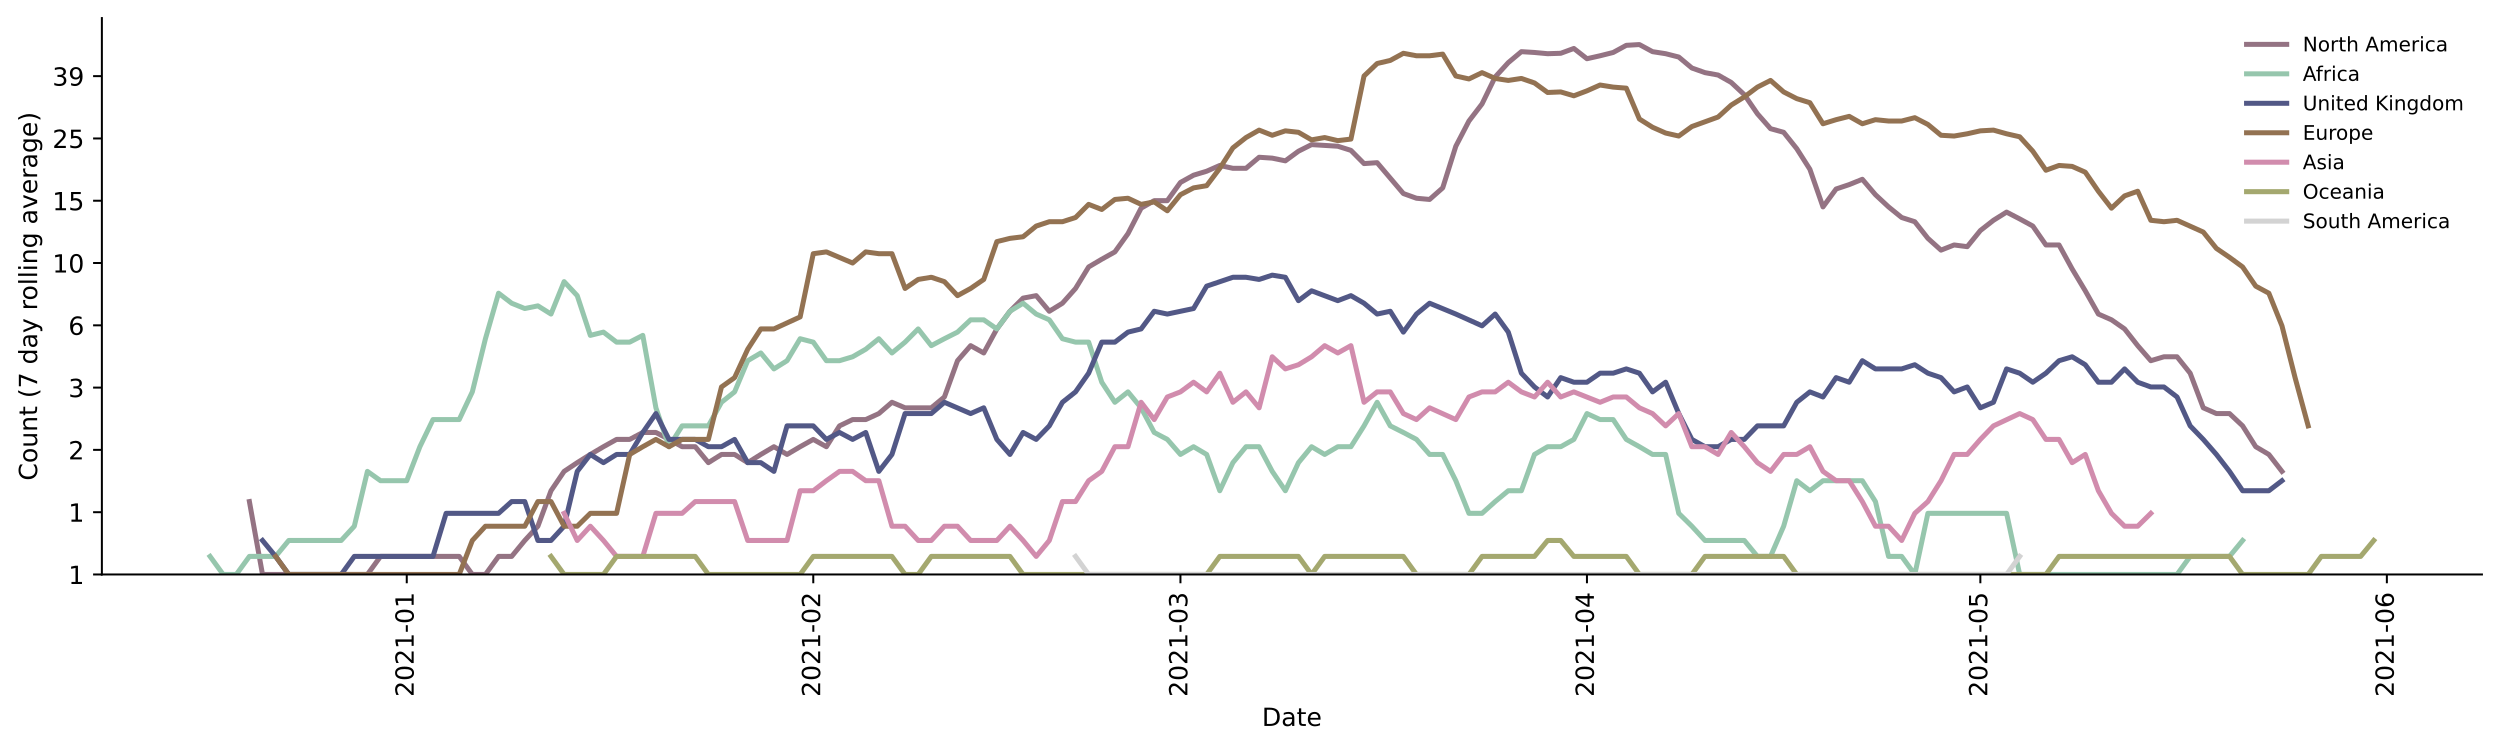 <?xml version="1.0" encoding="utf-8" standalone="no"?>
<!DOCTYPE svg PUBLIC "-//W3C//DTD SVG 1.1//EN"
  "http://www.w3.org/Graphics/SVG/1.1/DTD/svg11.dtd">
<!-- Created with matplotlib (https://matplotlib.org/) -->
<svg height="298.621pt" version="1.1" viewBox="0 0 996.403 298.621" width="996.403pt" xmlns="http://www.w3.org/2000/svg" xmlns:xlink="http://www.w3.org/1999/xlink">
 <defs>
  <style type="text/css">*{stroke-linecap:butt;stroke-linejoin:round;}</style>
 </defs>
 <g id="figure_1">
  <g id="patch_1">
   <path d="M 0 298.621 
L 996.403 298.621 
L 996.403 0 
L 0 0 
z
" style="fill:#ffffff;"/>
  </g>
  <g id="axes_1">
   <g id="patch_2">
    <path d="M 40.603 228.96 
L 989.203 228.96 
L 989.203 7.2 
L 40.603 7.2 
z
" style="fill:#ffffff;"/>
   </g>
   <g id="matplotlib.axis_1">
    <g id="xtick_1">
     <g id="line2d_1">
      <defs>
       <path d="M 0 0 
L 0 3.5 
" id="ma124522815" style="stroke:#000000;stroke-width:0.8;"/>
      </defs>
      <g>
       <use style="stroke:#000000;stroke-width:0.8;" x="162.118" xlink:href="#ma124522815" y="228.96"/>
      </g>
     </g>
     <g id="text_1">
      <!-- 2021-01 -->
      <g transform="translate(164.877 277.743)rotate(-90)scale(0.1 -0.1)">
       <defs>
        <path d="M 19.188 8.297 
L 53.609 8.297 
L 53.609 0 
L 7.328 0 
L 7.328 8.297 
Q 12.938 14.109 22.625 23.891 
Q 32.328 33.688 34.812 36.531 
Q 39.547 41.844 41.422 45.531 
Q 43.312 49.219 43.312 52.781 
Q 43.312 58.594 39.234 62.25 
Q 35.156 65.922 28.609 65.922 
Q 23.969 65.922 18.812 64.312 
Q 13.672 62.703 7.812 59.422 
L 7.812 69.391 
Q 13.766 71.781 18.938 73 
Q 24.125 74.219 28.422 74.219 
Q 39.75 74.219 46.484 68.547 
Q 53.219 62.891 53.219 53.422 
Q 53.219 48.922 51.531 44.891 
Q 49.859 40.875 45.406 35.406 
Q 44.188 33.984 37.641 27.219 
Q 31.109 20.453 19.188 8.297 
z
" id="DejaVuSans-50"/>
        <path d="M 31.781 66.406 
Q 24.172 66.406 20.328 58.906 
Q 16.5 51.422 16.5 36.375 
Q 16.5 21.391 20.328 13.891 
Q 24.172 6.391 31.781 6.391 
Q 39.453 6.391 43.281 13.891 
Q 47.125 21.391 47.125 36.375 
Q 47.125 51.422 43.281 58.906 
Q 39.453 66.406 31.781 66.406 
z
M 31.781 74.219 
Q 44.047 74.219 50.516 64.516 
Q 56.984 54.828 56.984 36.375 
Q 56.984 17.969 50.516 8.266 
Q 44.047 -1.422 31.781 -1.422 
Q 19.531 -1.422 13.062 8.266 
Q 6.594 17.969 6.594 36.375 
Q 6.594 54.828 13.062 64.516 
Q 19.531 74.219 31.781 74.219 
z
" id="DejaVuSans-48"/>
        <path d="M 12.406 8.297 
L 28.516 8.297 
L 28.516 63.922 
L 10.984 60.406 
L 10.984 69.391 
L 28.422 72.906 
L 38.281 72.906 
L 38.281 8.297 
L 54.391 8.297 
L 54.391 0 
L 12.406 0 
z
" id="DejaVuSans-49"/>
        <path d="M 4.891 31.391 
L 31.203 31.391 
L 31.203 23.391 
L 4.891 23.391 
z
" id="DejaVuSans-45"/>
       </defs>
       <use xlink:href="#DejaVuSans-50"/>
       <use x="63.623" xlink:href="#DejaVuSans-48"/>
       <use x="127.246" xlink:href="#DejaVuSans-50"/>
       <use x="190.869" xlink:href="#DejaVuSans-49"/>
       <use x="254.492" xlink:href="#DejaVuSans-45"/>
       <use x="290.576" xlink:href="#DejaVuSans-48"/>
       <use x="354.199" xlink:href="#DejaVuSans-49"/>
      </g>
     </g>
    </g>
    <g id="xtick_2">
     <g id="line2d_2">
      <g>
       <use style="stroke:#000000;stroke-width:0.8;" x="324.138" xlink:href="#ma124522815" y="228.96"/>
      </g>
     </g>
     <g id="text_2">
      <!-- 2021-02 -->
      <g transform="translate(326.897 277.743)rotate(-90)scale(0.1 -0.1)">
       <use xlink:href="#DejaVuSans-50"/>
       <use x="63.623" xlink:href="#DejaVuSans-48"/>
       <use x="127.246" xlink:href="#DejaVuSans-50"/>
       <use x="190.869" xlink:href="#DejaVuSans-49"/>
       <use x="254.492" xlink:href="#DejaVuSans-45"/>
       <use x="290.576" xlink:href="#DejaVuSans-48"/>
       <use x="354.199" xlink:href="#DejaVuSans-50"/>
      </g>
     </g>
    </g>
    <g id="xtick_3">
     <g id="line2d_3">
      <g>
       <use style="stroke:#000000;stroke-width:0.8;" x="470.478" xlink:href="#ma124522815" y="228.96"/>
      </g>
     </g>
     <g id="text_3">
      <!-- 2021-03 -->
      <g transform="translate(473.238 277.743)rotate(-90)scale(0.1 -0.1)">
       <defs>
        <path d="M 40.578 39.312 
Q 47.656 37.797 51.625 33 
Q 55.609 28.219 55.609 21.188 
Q 55.609 10.406 48.188 4.484 
Q 40.766 -1.422 27.094 -1.422 
Q 22.516 -1.422 17.656 -0.516 
Q 12.797 0.391 7.625 2.203 
L 7.625 11.719 
Q 11.719 9.328 16.594 8.109 
Q 21.484 6.891 26.812 6.891 
Q 36.078 6.891 40.938 10.547 
Q 45.797 14.203 45.797 21.188 
Q 45.797 27.641 41.281 31.266 
Q 36.766 34.906 28.719 34.906 
L 20.219 34.906 
L 20.219 43.016 
L 29.109 43.016 
Q 36.375 43.016 40.234 45.922 
Q 44.094 48.828 44.094 54.297 
Q 44.094 59.906 40.109 62.906 
Q 36.141 65.922 28.719 65.922 
Q 24.656 65.922 20.016 65.031 
Q 15.375 64.156 9.812 62.312 
L 9.812 71.094 
Q 15.438 72.656 20.344 73.438 
Q 25.25 74.219 29.594 74.219 
Q 40.828 74.219 47.359 69.109 
Q 53.906 64.016 53.906 55.328 
Q 53.906 49.266 50.438 45.094 
Q 46.969 40.922 40.578 39.312 
z
" id="DejaVuSans-51"/>
       </defs>
       <use xlink:href="#DejaVuSans-50"/>
       <use x="63.623" xlink:href="#DejaVuSans-48"/>
       <use x="127.246" xlink:href="#DejaVuSans-50"/>
       <use x="190.869" xlink:href="#DejaVuSans-49"/>
       <use x="254.492" xlink:href="#DejaVuSans-45"/>
       <use x="290.576" xlink:href="#DejaVuSans-48"/>
       <use x="354.199" xlink:href="#DejaVuSans-51"/>
      </g>
     </g>
    </g>
    <g id="xtick_4">
     <g id="line2d_4">
      <g>
       <use style="stroke:#000000;stroke-width:0.8;" x="632.498" xlink:href="#ma124522815" y="228.96"/>
      </g>
     </g>
     <g id="text_4">
      <!-- 2021-04 -->
      <g transform="translate(635.258 277.743)rotate(-90)scale(0.1 -0.1)">
       <defs>
        <path d="M 37.797 64.312 
L 12.891 25.391 
L 37.797 25.391 
z
M 35.203 72.906 
L 47.609 72.906 
L 47.609 25.391 
L 58.016 25.391 
L 58.016 17.188 
L 47.609 17.188 
L 47.609 0 
L 37.797 0 
L 37.797 17.188 
L 4.891 17.188 
L 4.891 26.703 
z
" id="DejaVuSans-52"/>
       </defs>
       <use xlink:href="#DejaVuSans-50"/>
       <use x="63.623" xlink:href="#DejaVuSans-48"/>
       <use x="127.246" xlink:href="#DejaVuSans-50"/>
       <use x="190.869" xlink:href="#DejaVuSans-49"/>
       <use x="254.492" xlink:href="#DejaVuSans-45"/>
       <use x="290.576" xlink:href="#DejaVuSans-48"/>
       <use x="354.199" xlink:href="#DejaVuSans-52"/>
      </g>
     </g>
    </g>
    <g id="xtick_5">
     <g id="line2d_5">
      <g>
       <use style="stroke:#000000;stroke-width:0.8;" x="789.292" xlink:href="#ma124522815" y="228.96"/>
      </g>
     </g>
     <g id="text_5">
      <!-- 2021-05 -->
      <g transform="translate(792.051 277.743)rotate(-90)scale(0.1 -0.1)">
       <defs>
        <path d="M 10.797 72.906 
L 49.516 72.906 
L 49.516 64.594 
L 19.828 64.594 
L 19.828 46.734 
Q 21.969 47.469 24.109 47.828 
Q 26.266 48.188 28.422 48.188 
Q 40.625 48.188 47.75 41.5 
Q 54.891 34.812 54.891 23.391 
Q 54.891 11.625 47.562 5.094 
Q 40.234 -1.422 26.906 -1.422 
Q 22.312 -1.422 17.547 -0.641 
Q 12.797 0.141 7.719 1.703 
L 7.719 11.625 
Q 12.109 9.234 16.797 8.062 
Q 21.484 6.891 26.703 6.891 
Q 35.156 6.891 40.078 11.328 
Q 45.016 15.766 45.016 23.391 
Q 45.016 31 40.078 35.438 
Q 35.156 39.891 26.703 39.891 
Q 22.75 39.891 18.812 39.016 
Q 14.891 38.141 10.797 36.281 
z
" id="DejaVuSans-53"/>
       </defs>
       <use xlink:href="#DejaVuSans-50"/>
       <use x="63.623" xlink:href="#DejaVuSans-48"/>
       <use x="127.246" xlink:href="#DejaVuSans-50"/>
       <use x="190.869" xlink:href="#DejaVuSans-49"/>
       <use x="254.492" xlink:href="#DejaVuSans-45"/>
       <use x="290.576" xlink:href="#DejaVuSans-48"/>
       <use x="354.199" xlink:href="#DejaVuSans-53"/>
      </g>
     </g>
    </g>
    <g id="xtick_6">
     <g id="line2d_6">
      <g>
       <use style="stroke:#000000;stroke-width:0.8;" x="951.311" xlink:href="#ma124522815" y="228.96"/>
      </g>
     </g>
     <g id="text_6">
      <!-- 2021-06 -->
      <g transform="translate(954.071 277.743)rotate(-90)scale(0.1 -0.1)">
       <defs>
        <path d="M 33.016 40.375 
Q 26.375 40.375 22.484 35.828 
Q 18.609 31.297 18.609 23.391 
Q 18.609 15.531 22.484 10.953 
Q 26.375 6.391 33.016 6.391 
Q 39.656 6.391 43.531 10.953 
Q 47.406 15.531 47.406 23.391 
Q 47.406 31.297 43.531 35.828 
Q 39.656 40.375 33.016 40.375 
z
M 52.594 71.297 
L 52.594 62.312 
Q 48.875 64.062 45.094 64.984 
Q 41.312 65.922 37.594 65.922 
Q 27.828 65.922 22.672 59.328 
Q 17.531 52.734 16.797 39.406 
Q 19.672 43.656 24.016 45.922 
Q 28.375 48.188 33.594 48.188 
Q 44.578 48.188 50.953 41.516 
Q 57.328 34.859 57.328 23.391 
Q 57.328 12.156 50.688 5.359 
Q 44.047 -1.422 33.016 -1.422 
Q 20.359 -1.422 13.672 8.266 
Q 6.984 17.969 6.984 36.375 
Q 6.984 53.656 15.188 63.938 
Q 23.391 74.219 37.203 74.219 
Q 40.922 74.219 44.703 73.484 
Q 48.484 72.75 52.594 71.297 
z
" id="DejaVuSans-54"/>
       </defs>
       <use xlink:href="#DejaVuSans-50"/>
       <use x="63.623" xlink:href="#DejaVuSans-48"/>
       <use x="127.246" xlink:href="#DejaVuSans-50"/>
       <use x="190.869" xlink:href="#DejaVuSans-49"/>
       <use x="254.492" xlink:href="#DejaVuSans-45"/>
       <use x="290.576" xlink:href="#DejaVuSans-48"/>
       <use x="354.199" xlink:href="#DejaVuSans-54"/>
      </g>
     </g>
    </g>
    <g id="text_7">
     <!-- Date -->
     <g transform="translate(502.952 289.341)scale(0.1 -0.1)">
      <defs>
       <path d="M 19.672 64.797 
L 19.672 8.109 
L 31.594 8.109 
Q 46.688 8.109 53.688 14.938 
Q 60.688 21.781 60.688 36.531 
Q 60.688 51.172 53.688 57.984 
Q 46.688 64.797 31.594 64.797 
z
M 9.812 72.906 
L 30.078 72.906 
Q 51.266 72.906 61.172 64.094 
Q 71.094 55.281 71.094 36.531 
Q 71.094 17.672 61.125 8.828 
Q 51.172 0 30.078 0 
L 9.812 0 
z
" id="DejaVuSans-68"/>
       <path d="M 34.281 27.484 
Q 23.391 27.484 19.188 25 
Q 14.984 22.516 14.984 16.5 
Q 14.984 11.719 18.141 8.906 
Q 21.297 6.109 26.703 6.109 
Q 34.188 6.109 38.703 11.406 
Q 43.219 16.703 43.219 25.484 
L 43.219 27.484 
z
M 52.203 31.203 
L 52.203 0 
L 43.219 0 
L 43.219 8.297 
Q 40.141 3.328 35.547 0.953 
Q 30.953 -1.422 24.312 -1.422 
Q 15.922 -1.422 10.953 3.297 
Q 6 8.016 6 15.922 
Q 6 25.141 12.172 29.828 
Q 18.359 34.516 30.609 34.516 
L 43.219 34.516 
L 43.219 35.406 
Q 43.219 41.609 39.141 45 
Q 35.062 48.391 27.688 48.391 
Q 23 48.391 18.547 47.266 
Q 14.109 46.141 10.016 43.891 
L 10.016 52.203 
Q 14.938 54.109 19.578 55.047 
Q 24.219 56 28.609 56 
Q 40.484 56 46.344 49.844 
Q 52.203 43.703 52.203 31.203 
z
" id="DejaVuSans-97"/>
       <path d="M 18.312 70.219 
L 18.312 54.688 
L 36.812 54.688 
L 36.812 47.703 
L 18.312 47.703 
L 18.312 18.016 
Q 18.312 11.328 20.141 9.422 
Q 21.969 7.516 27.594 7.516 
L 36.812 7.516 
L 36.812 0 
L 27.594 0 
Q 17.188 0 13.234 3.875 
Q 9.281 7.766 9.281 18.016 
L 9.281 47.703 
L 2.688 47.703 
L 2.688 54.688 
L 9.281 54.688 
L 9.281 70.219 
z
" id="DejaVuSans-116"/>
       <path d="M 56.203 29.594 
L 56.203 25.203 
L 14.891 25.203 
Q 15.484 15.922 20.484 11.062 
Q 25.484 6.203 34.422 6.203 
Q 39.594 6.203 44.453 7.469 
Q 49.312 8.734 54.109 11.281 
L 54.109 2.781 
Q 49.266 0.734 44.188 -0.344 
Q 39.109 -1.422 33.891 -1.422 
Q 20.797 -1.422 13.156 6.188 
Q 5.516 13.812 5.516 26.812 
Q 5.516 40.234 12.766 48.109 
Q 20.016 56 32.328 56 
Q 43.359 56 49.781 48.891 
Q 56.203 41.797 56.203 29.594 
z
M 47.219 32.234 
Q 47.125 39.594 43.094 43.984 
Q 39.062 48.391 32.422 48.391 
Q 24.906 48.391 20.391 44.141 
Q 15.875 39.891 15.188 32.172 
z
" id="DejaVuSans-101"/>
      </defs>
      <use xlink:href="#DejaVuSans-68"/>
      <use x="77.002" xlink:href="#DejaVuSans-97"/>
      <use x="138.281" xlink:href="#DejaVuSans-116"/>
      <use x="177.49" xlink:href="#DejaVuSans-101"/>
     </g>
    </g>
   </g>
   <g id="matplotlib.axis_2">
    <g id="ytick_1">
     <g id="line2d_7">
      <defs>
       <path d="M 0 0 
L -3.5 0 
" id="mabe168bfbb" style="stroke:#000000;stroke-width:0.8;"/>
      </defs>
      <g>
       <use style="stroke:#000000;stroke-width:0.8;" x="40.603" xlink:href="#mabe168bfbb" y="228.96"/>
      </g>
     </g>
     <g id="text_8">
      <!-- 1 -->
      <g transform="translate(27.241 232.759)scale(0.1 -0.1)">
       <use xlink:href="#DejaVuSans-49"/>
      </g>
     </g>
    </g>
    <g id="ytick_2">
     <g id="line2d_8">
      <g>
       <use style="stroke:#000000;stroke-width:0.8;" x="40.603" xlink:href="#mabe168bfbb" y="204.134"/>
      </g>
     </g>
     <g id="text_9">
      <!-- 1 -->
      <g transform="translate(27.241 207.933)scale(0.1 -0.1)">
       <use xlink:href="#DejaVuSans-49"/>
      </g>
     </g>
    </g>
    <g id="ytick_3">
     <g id="line2d_9">
      <g>
       <use style="stroke:#000000;stroke-width:0.8;" x="40.603" xlink:href="#mabe168bfbb" y="179.308"/>
      </g>
     </g>
     <g id="text_10">
      <!-- 2 -->
      <g transform="translate(27.241 183.107)scale(0.1 -0.1)">
       <use xlink:href="#DejaVuSans-50"/>
      </g>
     </g>
    </g>
    <g id="ytick_4">
     <g id="line2d_10">
      <g>
       <use style="stroke:#000000;stroke-width:0.8;" x="40.603" xlink:href="#mabe168bfbb" y="154.482"/>
      </g>
     </g>
     <g id="text_11">
      <!-- 3 -->
      <g transform="translate(27.241 158.281)scale(0.1 -0.1)">
       <use xlink:href="#DejaVuSans-51"/>
      </g>
     </g>
    </g>
    <g id="ytick_5">
     <g id="line2d_11">
      <g>
       <use style="stroke:#000000;stroke-width:0.8;" x="40.603" xlink:href="#mabe168bfbb" y="129.656"/>
      </g>
     </g>
     <g id="text_12">
      <!-- 6 -->
      <g transform="translate(27.241 133.455)scale(0.1 -0.1)">
       <use xlink:href="#DejaVuSans-54"/>
      </g>
     </g>
    </g>
    <g id="ytick_6">
     <g id="line2d_12">
      <g>
       <use style="stroke:#000000;stroke-width:0.8;" x="40.603" xlink:href="#mabe168bfbb" y="104.83"/>
      </g>
     </g>
     <g id="text_13">
      <!-- 10 -->
      <g transform="translate(20.878 108.629)scale(0.1 -0.1)">
       <use xlink:href="#DejaVuSans-49"/>
       <use x="63.623" xlink:href="#DejaVuSans-48"/>
      </g>
     </g>
    </g>
    <g id="ytick_7">
     <g id="line2d_13">
      <g>
       <use style="stroke:#000000;stroke-width:0.8;" x="40.603" xlink:href="#mabe168bfbb" y="80.004"/>
      </g>
     </g>
     <g id="text_14">
      <!-- 15 -->
      <g transform="translate(20.878 83.803)scale(0.1 -0.1)">
       <use xlink:href="#DejaVuSans-49"/>
       <use x="63.623" xlink:href="#DejaVuSans-53"/>
      </g>
     </g>
    </g>
    <g id="ytick_8">
     <g id="line2d_14">
      <g>
       <use style="stroke:#000000;stroke-width:0.8;" x="40.603" xlink:href="#mabe168bfbb" y="55.178"/>
      </g>
     </g>
     <g id="text_15">
      <!-- 25 -->
      <g transform="translate(20.878 58.977)scale(0.1 -0.1)">
       <use xlink:href="#DejaVuSans-50"/>
       <use x="63.623" xlink:href="#DejaVuSans-53"/>
      </g>
     </g>
    </g>
    <g id="ytick_9">
     <g id="line2d_15">
      <g>
       <use style="stroke:#000000;stroke-width:0.8;" x="40.603" xlink:href="#mabe168bfbb" y="30.352"/>
      </g>
     </g>
     <g id="text_16">
      <!-- 39 -->
      <g transform="translate(20.878 34.152)scale(0.1 -0.1)">
       <defs>
        <path d="M 10.984 1.516 
L 10.984 10.5 
Q 14.703 8.734 18.5 7.812 
Q 22.312 6.891 25.984 6.891 
Q 35.75 6.891 40.891 13.453 
Q 46.047 20.016 46.781 33.406 
Q 43.953 29.203 39.594 26.953 
Q 35.25 24.703 29.984 24.703 
Q 19.047 24.703 12.672 31.312 
Q 6.297 37.938 6.297 49.422 
Q 6.297 60.641 12.938 67.422 
Q 19.578 74.219 30.609 74.219 
Q 43.266 74.219 49.922 64.516 
Q 56.594 54.828 56.594 36.375 
Q 56.594 19.141 48.406 8.859 
Q 40.234 -1.422 26.422 -1.422 
Q 22.703 -1.422 18.891 -0.688 
Q 15.094 0.047 10.984 1.516 
z
M 30.609 32.422 
Q 37.25 32.422 41.125 36.953 
Q 45.016 41.5 45.016 49.422 
Q 45.016 57.281 41.125 61.844 
Q 37.25 66.406 30.609 66.406 
Q 23.969 66.406 20.094 61.844 
Q 16.219 57.281 16.219 49.422 
Q 16.219 41.5 20.094 36.953 
Q 23.969 32.422 30.609 32.422 
z
" id="DejaVuSans-57"/>
       </defs>
       <use xlink:href="#DejaVuSans-51"/>
       <use x="63.623" xlink:href="#DejaVuSans-57"/>
      </g>
     </g>
    </g>
    <g id="text_17">
     <!-- Count (7 day rolling average) -->
     <g transform="translate(14.798 191.548)rotate(-90)scale(0.1 -0.1)">
      <defs>
       <path d="M 64.406 67.281 
L 64.406 56.891 
Q 59.422 61.531 53.781 63.812 
Q 48.141 66.109 41.797 66.109 
Q 29.297 66.109 22.656 58.469 
Q 16.016 50.828 16.016 36.375 
Q 16.016 21.969 22.656 14.328 
Q 29.297 6.688 41.797 6.688 
Q 48.141 6.688 53.781 8.984 
Q 59.422 11.281 64.406 15.922 
L 64.406 5.609 
Q 59.234 2.094 53.438 0.328 
Q 47.656 -1.422 41.219 -1.422 
Q 24.656 -1.422 15.125 8.703 
Q 5.609 18.844 5.609 36.375 
Q 5.609 53.953 15.125 64.078 
Q 24.656 74.219 41.219 74.219 
Q 47.75 74.219 53.531 72.484 
Q 59.328 70.75 64.406 67.281 
z
" id="DejaVuSans-67"/>
       <path d="M 30.609 48.391 
Q 23.391 48.391 19.188 42.75 
Q 14.984 37.109 14.984 27.297 
Q 14.984 17.484 19.156 11.844 
Q 23.344 6.203 30.609 6.203 
Q 37.797 6.203 41.984 11.859 
Q 46.188 17.531 46.188 27.297 
Q 46.188 37.016 41.984 42.703 
Q 37.797 48.391 30.609 48.391 
z
M 30.609 56 
Q 42.328 56 49.016 48.375 
Q 55.719 40.766 55.719 27.297 
Q 55.719 13.875 49.016 6.219 
Q 42.328 -1.422 30.609 -1.422 
Q 18.844 -1.422 12.172 6.219 
Q 5.516 13.875 5.516 27.297 
Q 5.516 40.766 12.172 48.375 
Q 18.844 56 30.609 56 
z
" id="DejaVuSans-111"/>
       <path d="M 8.5 21.578 
L 8.5 54.688 
L 17.484 54.688 
L 17.484 21.922 
Q 17.484 14.156 20.5 10.266 
Q 23.531 6.391 29.594 6.391 
Q 36.859 6.391 41.078 11.031 
Q 45.312 15.672 45.312 23.688 
L 45.312 54.688 
L 54.297 54.688 
L 54.297 0 
L 45.312 0 
L 45.312 8.406 
Q 42.047 3.422 37.719 1 
Q 33.406 -1.422 27.688 -1.422 
Q 18.266 -1.422 13.375 4.438 
Q 8.5 10.297 8.5 21.578 
z
M 31.109 56 
z
" id="DejaVuSans-117"/>
       <path d="M 54.891 33.016 
L 54.891 0 
L 45.906 0 
L 45.906 32.719 
Q 45.906 40.484 42.875 44.328 
Q 39.844 48.188 33.797 48.188 
Q 26.516 48.188 22.312 43.547 
Q 18.109 38.922 18.109 30.906 
L 18.109 0 
L 9.078 0 
L 9.078 54.688 
L 18.109 54.688 
L 18.109 46.188 
Q 21.344 51.125 25.703 53.562 
Q 30.078 56 35.797 56 
Q 45.219 56 50.047 50.172 
Q 54.891 44.344 54.891 33.016 
z
" id="DejaVuSans-110"/>
       <path id="DejaVuSans-32"/>
       <path d="M 31 75.875 
Q 24.469 64.656 21.281 53.656 
Q 18.109 42.672 18.109 31.391 
Q 18.109 20.125 21.312 9.062 
Q 24.516 -2 31 -13.188 
L 23.188 -13.188 
Q 15.875 -1.703 12.234 9.375 
Q 8.594 20.453 8.594 31.391 
Q 8.594 42.281 12.203 53.312 
Q 15.828 64.359 23.188 75.875 
z
" id="DejaVuSans-40"/>
       <path d="M 8.203 72.906 
L 55.078 72.906 
L 55.078 68.703 
L 28.609 0 
L 18.312 0 
L 43.219 64.594 
L 8.203 64.594 
z
" id="DejaVuSans-55"/>
       <path d="M 45.406 46.391 
L 45.406 75.984 
L 54.391 75.984 
L 54.391 0 
L 45.406 0 
L 45.406 8.203 
Q 42.578 3.328 38.25 0.953 
Q 33.938 -1.422 27.875 -1.422 
Q 17.969 -1.422 11.734 6.484 
Q 5.516 14.406 5.516 27.297 
Q 5.516 40.188 11.734 48.094 
Q 17.969 56 27.875 56 
Q 33.938 56 38.25 53.625 
Q 42.578 51.266 45.406 46.391 
z
M 14.797 27.297 
Q 14.797 17.391 18.875 11.75 
Q 22.953 6.109 30.078 6.109 
Q 37.203 6.109 41.297 11.75 
Q 45.406 17.391 45.406 27.297 
Q 45.406 37.203 41.297 42.844 
Q 37.203 48.484 30.078 48.484 
Q 22.953 48.484 18.875 42.844 
Q 14.797 37.203 14.797 27.297 
z
" id="DejaVuSans-100"/>
       <path d="M 32.172 -5.078 
Q 28.375 -14.844 24.75 -17.812 
Q 21.141 -20.797 15.094 -20.797 
L 7.906 -20.797 
L 7.906 -13.281 
L 13.188 -13.281 
Q 16.891 -13.281 18.938 -11.516 
Q 21 -9.766 23.484 -3.219 
L 25.094 0.875 
L 2.984 54.688 
L 12.5 54.688 
L 29.594 11.922 
L 46.688 54.688 
L 56.203 54.688 
z
" id="DejaVuSans-121"/>
       <path d="M 41.109 46.297 
Q 39.594 47.172 37.812 47.578 
Q 36.031 48 33.891 48 
Q 26.266 48 22.188 43.047 
Q 18.109 38.094 18.109 28.812 
L 18.109 0 
L 9.078 0 
L 9.078 54.688 
L 18.109 54.688 
L 18.109 46.188 
Q 20.953 51.172 25.484 53.578 
Q 30.031 56 36.531 56 
Q 37.453 56 38.578 55.875 
Q 39.703 55.766 41.062 55.516 
z
" id="DejaVuSans-114"/>
       <path d="M 9.422 75.984 
L 18.406 75.984 
L 18.406 0 
L 9.422 0 
z
" id="DejaVuSans-108"/>
       <path d="M 9.422 54.688 
L 18.406 54.688 
L 18.406 0 
L 9.422 0 
z
M 9.422 75.984 
L 18.406 75.984 
L 18.406 64.594 
L 9.422 64.594 
z
" id="DejaVuSans-105"/>
       <path d="M 45.406 27.984 
Q 45.406 37.75 41.375 43.109 
Q 37.359 48.484 30.078 48.484 
Q 22.859 48.484 18.828 43.109 
Q 14.797 37.75 14.797 27.984 
Q 14.797 18.266 18.828 12.891 
Q 22.859 7.516 30.078 7.516 
Q 37.359 7.516 41.375 12.891 
Q 45.406 18.266 45.406 27.984 
z
M 54.391 6.781 
Q 54.391 -7.172 48.188 -13.984 
Q 42 -20.797 29.203 -20.797 
Q 24.469 -20.797 20.266 -20.094 
Q 16.062 -19.391 12.109 -17.922 
L 12.109 -9.188 
Q 16.062 -11.328 19.922 -12.344 
Q 23.781 -13.375 27.781 -13.375 
Q 36.625 -13.375 41.016 -8.766 
Q 45.406 -4.156 45.406 5.172 
L 45.406 9.625 
Q 42.625 4.781 38.281 2.391 
Q 33.938 0 27.875 0 
Q 17.828 0 11.672 7.656 
Q 5.516 15.328 5.516 27.984 
Q 5.516 40.672 11.672 48.328 
Q 17.828 56 27.875 56 
Q 33.938 56 38.281 53.609 
Q 42.625 51.219 45.406 46.391 
L 45.406 54.688 
L 54.391 54.688 
z
" id="DejaVuSans-103"/>
       <path d="M 2.984 54.688 
L 12.5 54.688 
L 29.594 8.797 
L 46.688 54.688 
L 56.203 54.688 
L 35.688 0 
L 23.484 0 
z
" id="DejaVuSans-118"/>
       <path d="M 8.016 75.875 
L 15.828 75.875 
Q 23.141 64.359 26.781 53.312 
Q 30.422 42.281 30.422 31.391 
Q 30.422 20.453 26.781 9.375 
Q 23.141 -1.703 15.828 -13.188 
L 8.016 -13.188 
Q 14.5 -2 17.703 9.062 
Q 20.906 20.125 20.906 31.391 
Q 20.906 42.672 17.703 53.656 
Q 14.5 64.656 8.016 75.875 
z
" id="DejaVuSans-41"/>
      </defs>
      <use xlink:href="#DejaVuSans-67"/>
      <use x="69.824" xlink:href="#DejaVuSans-111"/>
      <use x="131.006" xlink:href="#DejaVuSans-117"/>
      <use x="194.385" xlink:href="#DejaVuSans-110"/>
      <use x="257.764" xlink:href="#DejaVuSans-116"/>
      <use x="296.973" xlink:href="#DejaVuSans-32"/>
      <use x="328.76" xlink:href="#DejaVuSans-40"/>
      <use x="367.773" xlink:href="#DejaVuSans-55"/>
      <use x="431.396" xlink:href="#DejaVuSans-32"/>
      <use x="463.184" xlink:href="#DejaVuSans-100"/>
      <use x="526.66" xlink:href="#DejaVuSans-97"/>
      <use x="587.939" xlink:href="#DejaVuSans-121"/>
      <use x="647.119" xlink:href="#DejaVuSans-32"/>
      <use x="678.906" xlink:href="#DejaVuSans-114"/>
      <use x="717.77" xlink:href="#DejaVuSans-111"/>
      <use x="778.951" xlink:href="#DejaVuSans-108"/>
      <use x="806.734" xlink:href="#DejaVuSans-108"/>
      <use x="834.518" xlink:href="#DejaVuSans-105"/>
      <use x="862.301" xlink:href="#DejaVuSans-110"/>
      <use x="925.68" xlink:href="#DejaVuSans-103"/>
      <use x="989.156" xlink:href="#DejaVuSans-32"/>
      <use x="1020.943" xlink:href="#DejaVuSans-97"/>
      <use x="1082.223" xlink:href="#DejaVuSans-118"/>
      <use x="1141.402" xlink:href="#DejaVuSans-101"/>
      <use x="1202.926" xlink:href="#DejaVuSans-114"/>
      <use x="1244.039" xlink:href="#DejaVuSans-97"/>
      <use x="1305.318" xlink:href="#DejaVuSans-103"/>
      <use x="1368.795" xlink:href="#DejaVuSans-101"/>
      <use x="1430.318" xlink:href="#DejaVuSans-41"/>
     </g>
    </g>
   </g>
   <g id="line2d_16">
    <path clip-path="url(#pa9128e5119)" d="M 99.401 199.903 
L 104.627 228.96 
L 146.439 228.96 
L 151.665 221.761 
L 183.024 221.761 
L 188.25 228.96 
L 193.477 228.96 
L 198.703 221.761 
L 203.93 221.761 
L 209.156 215.412 
L 214.382 209.732 
L 219.609 195.588 
L 224.835 187.874 
L 230.062 184.395 
L 235.288 181.126 
L 240.515 178.045 
L 245.741 175.13 
L 250.968 175.13 
L 256.194 172.365 
L 261.42 172.365 
L 266.647 175.13 
L 271.873 178.045 
L 277.1 178.045 
L 282.326 184.395 
L 287.553 181.126 
L 292.779 181.126 
L 298.006 184.395 
L 303.232 181.126 
L 308.458 178.045 
L 313.685 181.126 
L 318.911 178.045 
L 324.138 175.13 
L 329.364 178.045 
L 334.591 169.735 
L 339.817 167.227 
L 345.044 167.227 
L 350.27 164.831 
L 355.497 160.336 
L 360.723 162.536 
L 371.176 162.536 
L 376.402 158.221 
L 381.629 143.76 
L 386.855 137.764 
L 392.082 140.678 
L 397.308 131.1 
L 402.535 124.058 
L 407.761 118.82 
L 412.987 117.831 
L 418.214 124.058 
L 423.44 120.855 
L 428.667 114.968 
L 433.893 106.393 
L 439.12 103.312 
L 444.346 100.397 
L 449.573 93.11 
L 454.799 82.972 
L 460.025 79.976 
L 465.252 79.976 
L 470.478 72.717 
L 475.705 69.825 
L 480.931 68.239 
L 486.158 65.945 
L 491.384 67.08 
L 496.611 67.08 
L 501.837 62.677 
L 507.063 63.03 
L 512.29 64.105 
L 517.516 60.265 
L 522.743 57.635 
L 533.196 58.28 
L 538.422 59.929 
L 543.649 65.201 
L 548.875 64.833 
L 559.328 77.138 
L 564.554 79.014 
L 569.781 79.493 
L 575.007 74.882 
L 580.234 58.28 
L 585.46 48.235 
L 590.687 41.409 
L 595.913 30.677 
L 601.139 24.959 
L 606.366 20.59 
L 611.592 20.913 
L 616.819 21.403 
L 622.045 21.239 
L 627.272 19.314 
L 632.498 23.406 
L 637.725 22.228 
L 642.951 20.913 
L 648.178 18.067 
L 653.404 17.76 
L 658.63 20.59 
L 663.857 21.403 
L 669.083 22.73 
L 674.31 27.101 
L 679.536 28.954 
L 684.763 29.904 
L 689.989 32.862 
L 695.216 37.737 
L 700.442 45.349 
L 705.668 51.285 
L 710.895 52.73 
L 716.121 59.263 
L 721.348 67.463 
L 726.574 82.461 
L 731.801 75.326 
L 737.027 73.573 
L 742.254 71.458 
L 747.48 77.601 
L 752.706 82.461 
L 757.933 86.691 
L 763.159 88.367 
L 768.386 95.001 
L 773.612 99.692 
L 778.839 97.632 
L 784.065 98.31 
L 789.292 91.884 
L 794.518 87.803 
L 799.744 84.535 
L 804.971 87.244 
L 810.197 90.097 
L 815.424 97.632 
L 820.65 97.632 
L 825.877 107.192 
L 831.103 115.905 
L 836.33 125.17 
L 841.556 127.464 
L 846.782 131.1 
L 852.009 137.764 
L 857.235 143.76 
L 862.462 142.197 
L 867.688 142.197 
L 872.915 148.739 
L 878.141 162.536 
L 883.368 164.831 
L 888.594 164.831 
L 893.82 169.735 
L 899.047 178.045 
L 904.273 181.126 
L 909.5 187.874 
L 909.5 187.874 
" style="fill:none;stroke:#947383;stroke-linecap:square;stroke-width:2;"/>
   </g>
   <g id="line2d_17">
    <path clip-path="url(#pa9128e5119)" d="M 83.721 221.761 
L 88.948 228.96 
L 94.174 228.96 
L 99.401 221.761 
L 109.854 221.761 
L 115.08 215.412 
L 135.986 215.412 
L 141.212 209.732 
L 146.439 187.874 
L 151.665 191.593 
L 162.118 191.593 
L 167.344 178.045 
L 172.571 167.227 
L 183.024 167.227 
L 188.25 156.187 
L 193.477 134.998 
L 198.703 116.86 
L 203.93 120.855 
L 209.156 122.969 
L 214.382 121.901 
L 219.609 125.17 
L 224.835 112.249 
L 230.062 117.831 
L 235.288 133.667 
L 240.515 132.368 
L 245.741 136.363 
L 250.968 136.363 
L 256.194 133.667 
L 261.42 162.536 
L 266.647 178.045 
L 271.873 169.735 
L 282.326 169.735 
L 287.553 160.336 
L 292.779 156.187 
L 298.006 143.76 
L 303.232 140.678 
L 308.458 147.028 
L 313.685 143.76 
L 318.911 134.998 
L 324.138 136.363 
L 329.364 143.76 
L 334.591 143.76 
L 339.817 142.197 
L 345.044 139.201 
L 350.27 134.998 
L 355.497 140.678 
L 360.723 136.363 
L 365.949 131.1 
L 371.176 137.764 
L 376.402 134.998 
L 381.629 132.368 
L 386.855 127.464 
L 392.082 127.464 
L 397.308 131.1 
L 402.535 124.058 
L 407.761 120.855 
L 412.987 125.17 
L 418.214 127.464 
L 423.44 134.998 
L 428.667 136.363 
L 433.893 136.363 
L 439.12 152.335 
L 444.346 160.336 
L 449.573 156.187 
L 454.799 162.536 
L 460.025 172.365 
L 465.252 175.13 
L 470.478 181.126 
L 475.705 178.045 
L 480.931 181.126 
L 486.158 195.588 
L 491.384 184.395 
L 496.611 178.045 
L 501.837 178.045 
L 507.063 187.874 
L 512.29 195.588 
L 517.516 184.395 
L 522.743 178.045 
L 527.969 181.126 
L 533.196 178.045 
L 538.422 178.045 
L 543.649 169.735 
L 548.875 160.336 
L 554.101 169.735 
L 559.328 172.365 
L 564.554 175.13 
L 569.781 181.126 
L 575.007 181.126 
L 580.234 191.593 
L 585.46 204.594 
L 590.687 204.594 
L 595.913 199.903 
L 601.139 195.588 
L 606.366 195.588 
L 611.592 181.126 
L 616.819 178.045 
L 622.045 178.045 
L 627.272 175.13 
L 632.498 164.831 
L 637.725 167.227 
L 642.951 167.227 
L 648.178 175.13 
L 653.404 178.045 
L 658.63 181.126 
L 663.857 181.126 
L 669.083 204.594 
L 674.31 209.732 
L 679.536 215.412 
L 695.216 215.412 
L 700.442 221.761 
L 705.668 221.761 
L 710.895 209.732 
L 716.121 191.593 
L 721.348 195.588 
L 726.574 191.593 
L 742.254 191.593 
L 747.48 199.903 
L 752.706 221.761 
L 757.933 221.761 
L 763.159 228.96 
L 768.386 204.594 
L 799.744 204.594 
L 804.971 228.96 
L 867.688 228.96 
L 872.915 221.761 
L 888.594 221.761 
L 893.82 215.412 
L 893.82 215.412 
" style="fill:none;stroke:#96c6ad;stroke-linecap:square;stroke-width:2;"/>
   </g>
   <g id="line2d_18">
    <path clip-path="url(#pa9128e5119)" d="M 104.627 215.412 
L 109.854 221.761 
L 115.08 228.96 
L 135.986 228.96 
L 141.212 221.761 
L 172.571 221.761 
L 177.797 204.594 
L 198.703 204.594 
L 203.93 199.903 
L 209.156 199.903 
L 214.382 215.412 
L 219.609 215.412 
L 224.835 209.732 
L 230.062 187.874 
L 235.288 181.126 
L 240.515 184.395 
L 245.741 181.126 
L 250.968 181.126 
L 256.194 172.365 
L 261.42 164.831 
L 266.647 175.13 
L 277.1 175.13 
L 282.326 178.045 
L 287.553 178.045 
L 292.779 175.13 
L 298.006 184.395 
L 303.232 184.395 
L 308.458 187.874 
L 313.685 169.735 
L 324.138 169.735 
L 329.364 175.13 
L 334.591 172.365 
L 339.817 175.13 
L 345.044 172.365 
L 350.27 187.874 
L 355.497 181.126 
L 360.723 164.831 
L 371.176 164.831 
L 376.402 160.336 
L 386.855 164.831 
L 392.082 162.536 
L 397.308 175.13 
L 402.535 181.126 
L 407.761 172.365 
L 412.987 175.13 
L 418.214 169.735 
L 423.44 160.336 
L 428.667 156.187 
L 433.893 148.739 
L 439.12 136.363 
L 444.346 136.363 
L 449.573 132.368 
L 454.799 131.1 
L 460.025 124.058 
L 465.252 125.17 
L 475.705 122.969 
L 480.931 114.046 
L 491.384 110.51 
L 496.611 110.51 
L 501.837 111.373 
L 507.063 109.661 
L 512.29 110.51 
L 517.516 119.828 
L 522.743 115.905 
L 533.196 119.828 
L 538.422 117.831 
L 543.649 120.855 
L 548.875 125.17 
L 554.101 124.058 
L 559.328 132.368 
L 564.554 125.17 
L 569.781 120.855 
L 580.234 125.17 
L 590.687 129.86 
L 595.913 125.17 
L 601.139 132.368 
L 606.366 148.739 
L 611.592 154.226 
L 616.819 158.221 
L 622.045 150.507 
L 627.272 152.335 
L 632.498 152.335 
L 637.725 148.739 
L 642.951 148.739 
L 648.178 147.028 
L 653.404 148.739 
L 658.63 156.187 
L 663.857 152.335 
L 669.083 164.831 
L 674.31 175.13 
L 679.536 178.045 
L 684.763 178.045 
L 689.989 175.13 
L 695.216 175.13 
L 700.442 169.735 
L 710.895 169.735 
L 716.121 160.336 
L 721.348 156.187 
L 726.574 158.221 
L 731.801 150.507 
L 737.027 152.335 
L 742.254 143.76 
L 747.48 147.028 
L 757.933 147.028 
L 763.159 145.369 
L 768.386 148.739 
L 773.612 150.507 
L 778.839 156.187 
L 784.065 154.226 
L 789.292 162.536 
L 794.518 160.336 
L 799.744 147.028 
L 804.971 148.739 
L 810.197 152.335 
L 815.424 148.739 
L 820.65 143.76 
L 825.877 142.197 
L 831.103 145.369 
L 836.33 152.335 
L 841.556 152.335 
L 846.782 147.028 
L 852.009 152.335 
L 857.235 154.226 
L 862.462 154.226 
L 867.688 158.221 
L 872.915 169.735 
L 878.141 175.13 
L 883.368 181.126 
L 888.594 187.874 
L 893.82 195.588 
L 904.273 195.588 
L 909.5 191.593 
L 909.5 191.593 
" style="fill:none;stroke:#525886;stroke-linecap:square;stroke-width:2;"/>
   </g>
   <g id="line2d_19">
    <path clip-path="url(#pa9128e5119)" d="M 109.854 221.761 
L 115.08 228.96 
L 183.024 228.96 
L 188.25 215.412 
L 193.477 209.732 
L 209.156 209.732 
L 214.382 199.903 
L 219.609 199.903 
L 224.835 209.732 
L 230.062 209.732 
L 235.288 204.594 
L 245.741 204.594 
L 250.968 181.126 
L 256.194 178.045 
L 261.42 175.13 
L 266.647 178.045 
L 271.873 175.13 
L 282.326 175.13 
L 287.553 154.226 
L 292.779 150.507 
L 298.006 139.201 
L 303.232 131.1 
L 308.458 131.1 
L 318.911 126.305 
L 324.138 101.111 
L 329.364 100.397 
L 339.817 104.83 
L 345.044 100.397 
L 350.27 101.111 
L 355.497 101.111 
L 360.723 114.968 
L 365.949 111.373 
L 371.176 110.51 
L 376.402 112.249 
L 381.629 117.831 
L 386.855 114.968 
L 392.082 111.373 
L 397.308 96.301 
L 402.535 95.001 
L 407.761 94.363 
L 412.987 90.097 
L 418.214 88.367 
L 423.44 88.367 
L 428.667 86.691 
L 433.893 81.453 
L 439.12 83.488 
L 444.346 79.493 
L 449.573 79.014 
L 454.799 81.453 
L 460.025 80.464 
L 465.252 84.009 
L 470.478 77.601 
L 475.705 74.882 
L 480.931 74.006 
L 486.158 67.08 
L 491.384 58.934 
L 496.611 54.821 
L 501.837 51.859 
L 507.063 53.915 
L 512.29 52.148 
L 517.516 52.73 
L 522.743 55.743 
L 527.969 54.821 
L 533.196 56.054 
L 538.422 55.434 
L 543.649 30.289 
L 548.875 25.31 
L 554.101 24.09 
L 559.328 21.239 
L 564.554 22.228 
L 569.781 22.228 
L 575.007 21.567 
L 580.234 30.289 
L 585.46 31.461 
L 590.687 28.954 
L 595.913 31.264 
L 601.139 32.057 
L 606.366 31.264 
L 611.592 33.065 
L 616.819 36.857 
L 622.045 36.639 
L 627.272 38.183 
L 632.498 36.206 
L 637.725 33.885 
L 642.951 34.717 
L 648.178 35.138 
L 653.404 47.433 
L 658.63 50.718 
L 663.857 53.024 
L 669.083 54.216 
L 674.31 50.436 
L 684.763 46.642 
L 689.989 41.886 
L 695.216 38.632 
L 700.442 34.717 
L 705.668 32.057 
L 710.895 36.639 
L 716.121 39.313 
L 721.348 40.936 
L 726.574 49.325 
L 731.801 47.699 
L 737.027 46.381 
L 742.254 49.325 
L 747.48 47.699 
L 752.706 48.235 
L 757.933 48.235 
L 763.159 46.904 
L 768.386 49.6 
L 773.612 53.915 
L 778.839 54.216 
L 784.065 53.32 
L 789.292 52.148 
L 794.518 51.859 
L 799.744 53.32 
L 804.971 54.518 
L 810.197 60.265 
L 815.424 67.85 
L 820.65 65.945 
L 825.877 66.32 
L 831.103 68.631 
L 836.33 76.225 
L 841.556 82.972 
L 846.782 78.068 
L 852.009 76.225 
L 857.235 87.803 
L 862.462 88.367 
L 867.688 87.803 
L 878.141 92.494 
L 883.368 98.997 
L 888.594 102.568 
L 893.82 106.393 
L 899.047 114.046 
L 904.273 116.86 
L 909.5 129.86 
L 914.726 150.507 
L 919.953 169.735 
L 919.953 169.735 
" style="fill:none;stroke:#937252;stroke-linecap:square;stroke-width:2;"/>
   </g>
   <g id="line2d_20">
    <path clip-path="url(#pa9128e5119)" d="M 224.835 204.594 
L 230.062 215.412 
L 235.288 209.732 
L 240.515 215.412 
L 245.741 221.761 
L 256.194 221.761 
L 261.42 204.594 
L 271.873 204.594 
L 277.1 199.903 
L 292.779 199.903 
L 298.006 215.412 
L 313.685 215.412 
L 318.911 195.588 
L 324.138 195.588 
L 329.364 191.593 
L 334.591 187.874 
L 339.817 187.874 
L 345.044 191.593 
L 350.27 191.593 
L 355.497 209.732 
L 360.723 209.732 
L 365.949 215.412 
L 371.176 215.412 
L 376.402 209.732 
L 381.629 209.732 
L 386.855 215.412 
L 397.308 215.412 
L 402.535 209.732 
L 407.761 215.412 
L 412.987 221.761 
L 418.214 215.412 
L 423.44 199.903 
L 428.667 199.903 
L 433.893 191.593 
L 439.12 187.874 
L 444.346 178.045 
L 449.573 178.045 
L 454.799 160.336 
L 460.025 167.227 
L 465.252 158.221 
L 470.478 156.187 
L 475.705 152.335 
L 480.931 156.187 
L 486.158 148.739 
L 491.384 160.336 
L 496.611 156.187 
L 501.837 162.536 
L 507.063 142.197 
L 512.29 147.028 
L 517.516 145.369 
L 522.743 142.197 
L 527.969 137.764 
L 533.196 140.678 
L 538.422 137.764 
L 543.649 160.336 
L 548.875 156.187 
L 554.101 156.187 
L 559.328 164.831 
L 564.554 167.227 
L 569.781 162.536 
L 580.234 167.227 
L 585.46 158.221 
L 590.687 156.187 
L 595.913 156.187 
L 601.139 152.335 
L 606.366 156.187 
L 611.592 158.221 
L 616.819 152.335 
L 622.045 158.221 
L 627.272 156.187 
L 637.725 160.336 
L 642.951 158.221 
L 648.178 158.221 
L 653.404 162.536 
L 658.63 164.831 
L 663.857 169.735 
L 669.083 164.831 
L 674.31 178.045 
L 679.536 178.045 
L 684.763 181.126 
L 689.989 172.365 
L 695.216 178.045 
L 700.442 184.395 
L 705.668 187.874 
L 710.895 181.126 
L 716.121 181.126 
L 721.348 178.045 
L 726.574 187.874 
L 731.801 191.593 
L 737.027 191.593 
L 742.254 199.903 
L 747.48 209.732 
L 752.706 209.732 
L 757.933 215.412 
L 763.159 204.594 
L 768.386 199.903 
L 773.612 191.593 
L 778.839 181.126 
L 784.065 181.126 
L 789.292 175.13 
L 794.518 169.735 
L 804.971 164.831 
L 810.197 167.227 
L 815.424 175.13 
L 820.65 175.13 
L 825.877 184.395 
L 831.103 181.126 
L 836.33 195.588 
L 841.556 204.594 
L 846.782 209.732 
L 852.009 209.732 
L 857.235 204.594 
L 857.235 204.594 
" style="fill:none;stroke:#d18cad;stroke-linecap:square;stroke-width:2;"/>
   </g>
   <g id="line2d_21">
    <path clip-path="url(#pa9128e5119)" d="M 219.609 221.761 
L 224.835 228.96 
L 240.515 228.96 
L 245.741 221.761 
L 277.1 221.761 
L 282.326 228.96 
L 318.911 228.96 
L 324.138 221.761 
L 355.497 221.761 
L 360.723 228.96 
L 365.949 228.96 
L 371.176 221.761 
L 402.535 221.761 
L 407.761 228.96 
L 480.931 228.96 
L 486.158 221.761 
L 517.516 221.761 
L 522.743 228.96 
L 527.969 221.761 
L 559.328 221.761 
L 564.554 228.96 
L 585.46 228.96 
L 590.687 221.761 
L 611.592 221.761 
L 616.819 215.412 
L 622.045 215.412 
L 627.272 221.761 
L 648.178 221.761 
L 653.404 228.96 
L 674.31 228.96 
L 679.536 221.761 
L 710.895 221.761 
L 716.121 228.96 
L 815.424 228.96 
L 820.65 221.761 
L 888.594 221.761 
L 893.82 228.96 
L 919.953 228.96 
L 925.179 221.761 
L 940.858 221.761 
L 946.085 215.412 
L 946.085 215.412 
" style="fill:none;stroke:#a4a86f;stroke-linecap:square;stroke-width:2;"/>
   </g>
   <g id="line2d_22">
    <path clip-path="url(#pa9128e5119)" d="M 428.667 221.761 
L 433.893 228.96 
L 439.12 228.96 
L 444.346 228.96 
L 449.573 228.96 
L 454.799 228.96 
L 460.025 228.96 
L 465.252 228.96 
L 470.478 228.96 
L 475.705 228.96 
L 480.931 228.96 
L 486.158 228.96 
L 491.384 228.96 
L 496.611 228.96 
L 501.837 228.96 
L 507.063 228.96 
L 512.29 228.96 
L 517.516 228.96 
L 522.743 228.96 
L 527.969 228.96 
L 533.196 228.96 
L 538.422 228.96 
L 543.649 228.96 
L 548.875 228.96 
L 554.101 228.96 
L 559.328 228.96 
L 564.554 228.96 
L 569.781 228.96 
L 575.007 228.96 
L 580.234 228.96 
L 585.46 228.96 
L 590.687 228.96 
L 595.913 228.96 
L 601.139 228.96 
L 606.366 228.96 
L 611.592 228.96 
L 616.819 228.96 
L 622.045 228.96 
L 627.272 228.96 
L 632.498 228.96 
L 637.725 228.96 
L 642.951 228.96 
L 648.178 228.96 
L 653.404 228.96 
L 658.63 228.96 
L 663.857 228.96 
L 669.083 228.96 
L 674.31 228.96 
L 679.536 228.96 
L 684.763 228.96 
L 689.989 228.96 
L 695.216 228.96 
L 700.442 228.96 
L 705.668 228.96 
L 710.895 228.96 
L 716.121 228.96 
L 721.348 228.96 
L 726.574 228.96 
L 731.801 228.96 
L 737.027 228.96 
L 742.254 228.96 
L 747.48 228.96 
L 752.706 228.96 
L 757.933 228.96 
L 763.159 228.96 
L 768.386 228.96 
L 773.612 228.96 
L 778.839 228.96 
L 784.065 228.96 
L 789.292 228.96 
L 794.518 228.96 
L 799.744 228.96 
L 804.971 221.761 
" style="fill:none;stroke:#d3d3d3;stroke-linecap:square;stroke-width:2;"/>
   </g>
   <g id="patch_3">
    <path d="M 40.603 228.96 
L 40.603 7.2 
" style="fill:none;stroke:#000000;stroke-linecap:square;stroke-linejoin:miter;stroke-width:0.8;"/>
   </g>
   <g id="patch_4">
    <path d="M 40.603 228.96 
L 989.203 228.96 
" style="fill:none;stroke:#000000;stroke-linecap:square;stroke-linejoin:miter;stroke-width:0.8;"/>
   </g>
   <g id="legend_1">
    <g id="line2d_23">
     <path d="M 895.392 17.679 
L 911.392 17.679 
" style="fill:none;stroke:#947383;stroke-linecap:square;stroke-width:2;"/>
    </g>
    <g id="line2d_24"/>
    <g id="text_18">
     <!-- North America -->
     <g transform="translate(917.792 20.479)scale(0.08 -0.08)">
      <defs>
       <path d="M 9.812 72.906 
L 23.094 72.906 
L 55.422 11.922 
L 55.422 72.906 
L 64.984 72.906 
L 64.984 0 
L 51.703 0 
L 19.391 60.984 
L 19.391 0 
L 9.812 0 
z
" id="DejaVuSans-78"/>
       <path d="M 54.891 33.016 
L 54.891 0 
L 45.906 0 
L 45.906 32.719 
Q 45.906 40.484 42.875 44.328 
Q 39.844 48.188 33.797 48.188 
Q 26.516 48.188 22.312 43.547 
Q 18.109 38.922 18.109 30.906 
L 18.109 0 
L 9.078 0 
L 9.078 75.984 
L 18.109 75.984 
L 18.109 46.188 
Q 21.344 51.125 25.703 53.562 
Q 30.078 56 35.797 56 
Q 45.219 56 50.047 50.172 
Q 54.891 44.344 54.891 33.016 
z
" id="DejaVuSans-104"/>
       <path d="M 34.188 63.188 
L 20.797 26.906 
L 47.609 26.906 
z
M 28.609 72.906 
L 39.797 72.906 
L 67.578 0 
L 57.328 0 
L 50.688 18.703 
L 17.828 18.703 
L 11.188 0 
L 0.781 0 
z
" id="DejaVuSans-65"/>
       <path d="M 52 44.188 
Q 55.375 50.25 60.062 53.125 
Q 64.75 56 71.094 56 
Q 79.641 56 84.281 50.016 
Q 88.922 44.047 88.922 33.016 
L 88.922 0 
L 79.891 0 
L 79.891 32.719 
Q 79.891 40.578 77.094 44.375 
Q 74.312 48.188 68.609 48.188 
Q 61.625 48.188 57.562 43.547 
Q 53.516 38.922 53.516 30.906 
L 53.516 0 
L 44.484 0 
L 44.484 32.719 
Q 44.484 40.625 41.703 44.406 
Q 38.922 48.188 33.109 48.188 
Q 26.219 48.188 22.156 43.531 
Q 18.109 38.875 18.109 30.906 
L 18.109 0 
L 9.078 0 
L 9.078 54.688 
L 18.109 54.688 
L 18.109 46.188 
Q 21.188 51.219 25.484 53.609 
Q 29.781 56 35.688 56 
Q 41.656 56 45.828 52.969 
Q 50 49.953 52 44.188 
z
" id="DejaVuSans-109"/>
       <path d="M 48.781 52.594 
L 48.781 44.188 
Q 44.969 46.297 41.141 47.344 
Q 37.312 48.391 33.406 48.391 
Q 24.656 48.391 19.812 42.844 
Q 14.984 37.312 14.984 27.297 
Q 14.984 17.281 19.812 11.734 
Q 24.656 6.203 33.406 6.203 
Q 37.312 6.203 41.141 7.25 
Q 44.969 8.297 48.781 10.406 
L 48.781 2.094 
Q 45.016 0.344 40.984 -0.531 
Q 36.969 -1.422 32.422 -1.422 
Q 20.062 -1.422 12.781 6.344 
Q 5.516 14.109 5.516 27.297 
Q 5.516 40.672 12.859 48.328 
Q 20.219 56 33.016 56 
Q 37.156 56 41.109 55.141 
Q 45.062 54.297 48.781 52.594 
z
" id="DejaVuSans-99"/>
      </defs>
      <use xlink:href="#DejaVuSans-78"/>
      <use x="74.805" xlink:href="#DejaVuSans-111"/>
      <use x="135.986" xlink:href="#DejaVuSans-114"/>
      <use x="177.1" xlink:href="#DejaVuSans-116"/>
      <use x="216.309" xlink:href="#DejaVuSans-104"/>
      <use x="279.688" xlink:href="#DejaVuSans-32"/>
      <use x="311.475" xlink:href="#DejaVuSans-65"/>
      <use x="379.883" xlink:href="#DejaVuSans-109"/>
      <use x="477.295" xlink:href="#DejaVuSans-101"/>
      <use x="538.818" xlink:href="#DejaVuSans-114"/>
      <use x="579.932" xlink:href="#DejaVuSans-105"/>
      <use x="607.715" xlink:href="#DejaVuSans-99"/>
      <use x="662.695" xlink:href="#DejaVuSans-97"/>
     </g>
    </g>
    <g id="line2d_25">
     <path d="M 895.392 29.421 
L 911.392 29.421 
" style="fill:none;stroke:#96c6ad;stroke-linecap:square;stroke-width:2;"/>
    </g>
    <g id="line2d_26"/>
    <g id="text_19">
     <!-- Africa -->
     <g transform="translate(917.792 32.221)scale(0.08 -0.08)">
      <defs>
       <path d="M 37.109 75.984 
L 37.109 68.5 
L 28.516 68.5 
Q 23.688 68.5 21.797 66.547 
Q 19.922 64.594 19.922 59.516 
L 19.922 54.688 
L 34.719 54.688 
L 34.719 47.703 
L 19.922 47.703 
L 19.922 0 
L 10.891 0 
L 10.891 47.703 
L 2.297 47.703 
L 2.297 54.688 
L 10.891 54.688 
L 10.891 58.5 
Q 10.891 67.625 15.141 71.797 
Q 19.391 75.984 28.609 75.984 
z
" id="DejaVuSans-102"/>
      </defs>
      <use xlink:href="#DejaVuSans-65"/>
      <use x="64.783" xlink:href="#DejaVuSans-102"/>
      <use x="99.988" xlink:href="#DejaVuSans-114"/>
      <use x="141.102" xlink:href="#DejaVuSans-105"/>
      <use x="168.885" xlink:href="#DejaVuSans-99"/>
      <use x="223.865" xlink:href="#DejaVuSans-97"/>
     </g>
    </g>
    <g id="line2d_27">
     <path d="M 895.392 41.164 
L 911.392 41.164 
" style="fill:none;stroke:#525886;stroke-linecap:square;stroke-width:2;"/>
    </g>
    <g id="line2d_28"/>
    <g id="text_20">
     <!-- United Kingdom -->
     <g transform="translate(917.792 43.964)scale(0.08 -0.08)">
      <defs>
       <path d="M 8.688 72.906 
L 18.609 72.906 
L 18.609 28.609 
Q 18.609 16.891 22.844 11.734 
Q 27.094 6.594 36.625 6.594 
Q 46.094 6.594 50.344 11.734 
Q 54.594 16.891 54.594 28.609 
L 54.594 72.906 
L 64.5 72.906 
L 64.5 27.391 
Q 64.5 13.141 57.438 5.859 
Q 50.391 -1.422 36.625 -1.422 
Q 22.797 -1.422 15.734 5.859 
Q 8.688 13.141 8.688 27.391 
z
" id="DejaVuSans-85"/>
       <path d="M 9.812 72.906 
L 19.672 72.906 
L 19.672 42.094 
L 52.391 72.906 
L 65.094 72.906 
L 28.906 38.922 
L 67.672 0 
L 54.688 0 
L 19.672 35.109 
L 19.672 0 
L 9.812 0 
z
" id="DejaVuSans-75"/>
      </defs>
      <use xlink:href="#DejaVuSans-85"/>
      <use x="73.193" xlink:href="#DejaVuSans-110"/>
      <use x="136.572" xlink:href="#DejaVuSans-105"/>
      <use x="164.355" xlink:href="#DejaVuSans-116"/>
      <use x="203.564" xlink:href="#DejaVuSans-101"/>
      <use x="265.088" xlink:href="#DejaVuSans-100"/>
      <use x="328.564" xlink:href="#DejaVuSans-32"/>
      <use x="360.352" xlink:href="#DejaVuSans-75"/>
      <use x="425.928" xlink:href="#DejaVuSans-105"/>
      <use x="453.711" xlink:href="#DejaVuSans-110"/>
      <use x="517.09" xlink:href="#DejaVuSans-103"/>
      <use x="580.566" xlink:href="#DejaVuSans-100"/>
      <use x="644.043" xlink:href="#DejaVuSans-111"/>
      <use x="705.225" xlink:href="#DejaVuSans-109"/>
     </g>
    </g>
    <g id="line2d_29">
     <path d="M 895.392 52.906 
L 911.392 52.906 
" style="fill:none;stroke:#937252;stroke-linecap:square;stroke-width:2;"/>
    </g>
    <g id="line2d_30"/>
    <g id="text_21">
     <!-- Europe -->
     <g transform="translate(917.792 55.706)scale(0.08 -0.08)">
      <defs>
       <path d="M 9.812 72.906 
L 55.906 72.906 
L 55.906 64.594 
L 19.672 64.594 
L 19.672 43.016 
L 54.391 43.016 
L 54.391 34.719 
L 19.672 34.719 
L 19.672 8.297 
L 56.781 8.297 
L 56.781 0 
L 9.812 0 
z
" id="DejaVuSans-69"/>
       <path d="M 18.109 8.203 
L 18.109 -20.797 
L 9.078 -20.797 
L 9.078 54.688 
L 18.109 54.688 
L 18.109 46.391 
Q 20.953 51.266 25.266 53.625 
Q 29.594 56 35.594 56 
Q 45.562 56 51.781 48.094 
Q 58.016 40.188 58.016 27.297 
Q 58.016 14.406 51.781 6.484 
Q 45.562 -1.422 35.594 -1.422 
Q 29.594 -1.422 25.266 0.953 
Q 20.953 3.328 18.109 8.203 
z
M 48.688 27.297 
Q 48.688 37.203 44.609 42.844 
Q 40.531 48.484 33.406 48.484 
Q 26.266 48.484 22.188 42.844 
Q 18.109 37.203 18.109 27.297 
Q 18.109 17.391 22.188 11.75 
Q 26.266 6.109 33.406 6.109 
Q 40.531 6.109 44.609 11.75 
Q 48.688 17.391 48.688 27.297 
z
" id="DejaVuSans-112"/>
      </defs>
      <use xlink:href="#DejaVuSans-69"/>
      <use x="63.184" xlink:href="#DejaVuSans-117"/>
      <use x="126.562" xlink:href="#DejaVuSans-114"/>
      <use x="165.426" xlink:href="#DejaVuSans-111"/>
      <use x="226.607" xlink:href="#DejaVuSans-112"/>
      <use x="290.084" xlink:href="#DejaVuSans-101"/>
     </g>
    </g>
    <g id="line2d_31">
     <path d="M 895.392 64.649 
L 911.392 64.649 
" style="fill:none;stroke:#d18cad;stroke-linecap:square;stroke-width:2;"/>
    </g>
    <g id="line2d_32"/>
    <g id="text_22">
     <!-- Asia -->
     <g transform="translate(917.792 67.449)scale(0.08 -0.08)">
      <defs>
       <path d="M 44.281 53.078 
L 44.281 44.578 
Q 40.484 46.531 36.375 47.5 
Q 32.281 48.484 27.875 48.484 
Q 21.188 48.484 17.844 46.438 
Q 14.5 44.391 14.5 40.281 
Q 14.5 37.156 16.891 35.375 
Q 19.281 33.594 26.516 31.984 
L 29.594 31.297 
Q 39.156 29.25 43.188 25.516 
Q 47.219 21.781 47.219 15.094 
Q 47.219 7.469 41.188 3.016 
Q 35.156 -1.422 24.609 -1.422 
Q 20.219 -1.422 15.453 -0.562 
Q 10.688 0.297 5.422 2 
L 5.422 11.281 
Q 10.406 8.688 15.234 7.391 
Q 20.062 6.109 24.812 6.109 
Q 31.156 6.109 34.562 8.281 
Q 37.984 10.453 37.984 14.406 
Q 37.984 18.062 35.516 20.016 
Q 33.062 21.969 24.703 23.781 
L 21.578 24.516 
Q 13.234 26.266 9.516 29.906 
Q 5.812 33.547 5.812 39.891 
Q 5.812 47.609 11.281 51.797 
Q 16.75 56 26.812 56 
Q 31.781 56 36.172 55.266 
Q 40.578 54.547 44.281 53.078 
z
" id="DejaVuSans-115"/>
      </defs>
      <use xlink:href="#DejaVuSans-65"/>
      <use x="68.408" xlink:href="#DejaVuSans-115"/>
      <use x="120.508" xlink:href="#DejaVuSans-105"/>
      <use x="148.291" xlink:href="#DejaVuSans-97"/>
     </g>
    </g>
    <g id="line2d_33">
     <path d="M 895.392 76.391 
L 911.392 76.391 
" style="fill:none;stroke:#a4a86f;stroke-linecap:square;stroke-width:2;"/>
    </g>
    <g id="line2d_34"/>
    <g id="text_23">
     <!-- Oceania -->
     <g transform="translate(917.792 79.191)scale(0.08 -0.08)">
      <defs>
       <path d="M 39.406 66.219 
Q 28.656 66.219 22.328 58.203 
Q 16.016 50.203 16.016 36.375 
Q 16.016 22.609 22.328 14.594 
Q 28.656 6.594 39.406 6.594 
Q 50.141 6.594 56.422 14.594 
Q 62.703 22.609 62.703 36.375 
Q 62.703 50.203 56.422 58.203 
Q 50.141 66.219 39.406 66.219 
z
M 39.406 74.219 
Q 54.734 74.219 63.906 63.938 
Q 73.094 53.656 73.094 36.375 
Q 73.094 19.141 63.906 8.859 
Q 54.734 -1.422 39.406 -1.422 
Q 24.031 -1.422 14.812 8.828 
Q 5.609 19.094 5.609 36.375 
Q 5.609 53.656 14.812 63.938 
Q 24.031 74.219 39.406 74.219 
z
" id="DejaVuSans-79"/>
      </defs>
      <use xlink:href="#DejaVuSans-79"/>
      <use x="78.711" xlink:href="#DejaVuSans-99"/>
      <use x="133.691" xlink:href="#DejaVuSans-101"/>
      <use x="195.215" xlink:href="#DejaVuSans-97"/>
      <use x="256.494" xlink:href="#DejaVuSans-110"/>
      <use x="319.873" xlink:href="#DejaVuSans-105"/>
      <use x="347.656" xlink:href="#DejaVuSans-97"/>
     </g>
    </g>
    <g id="line2d_35">
     <path d="M 895.392 88.134 
L 911.392 88.134 
" style="fill:none;stroke:#d3d3d3;stroke-linecap:square;stroke-width:2;"/>
    </g>
    <g id="line2d_36"/>
    <g id="text_24">
     <!-- South America -->
     <g transform="translate(917.792 90.934)scale(0.08 -0.08)">
      <defs>
       <path d="M 53.516 70.516 
L 53.516 60.891 
Q 47.906 63.578 42.922 64.891 
Q 37.938 66.219 33.297 66.219 
Q 25.25 66.219 20.875 63.094 
Q 16.5 59.969 16.5 54.203 
Q 16.5 49.359 19.406 46.891 
Q 22.312 44.438 30.422 42.922 
L 36.375 41.703 
Q 47.406 39.594 52.656 34.297 
Q 57.906 29 57.906 20.125 
Q 57.906 9.516 50.797 4.047 
Q 43.703 -1.422 29.984 -1.422 
Q 24.812 -1.422 18.969 -0.25 
Q 13.141 0.922 6.891 3.219 
L 6.891 13.375 
Q 12.891 10.016 18.656 8.297 
Q 24.422 6.594 29.984 6.594 
Q 38.422 6.594 43.016 9.906 
Q 47.609 13.234 47.609 19.391 
Q 47.609 24.75 44.312 27.781 
Q 41.016 30.812 33.5 32.328 
L 27.484 33.5 
Q 16.453 35.688 11.516 40.375 
Q 6.594 45.062 6.594 53.422 
Q 6.594 63.094 13.406 68.656 
Q 20.219 74.219 32.172 74.219 
Q 37.312 74.219 42.625 73.281 
Q 47.953 72.359 53.516 70.516 
z
" id="DejaVuSans-83"/>
      </defs>
      <use xlink:href="#DejaVuSans-83"/>
      <use x="63.477" xlink:href="#DejaVuSans-111"/>
      <use x="124.658" xlink:href="#DejaVuSans-117"/>
      <use x="188.037" xlink:href="#DejaVuSans-116"/>
      <use x="227.246" xlink:href="#DejaVuSans-104"/>
      <use x="290.625" xlink:href="#DejaVuSans-32"/>
      <use x="322.412" xlink:href="#DejaVuSans-65"/>
      <use x="390.82" xlink:href="#DejaVuSans-109"/>
      <use x="488.232" xlink:href="#DejaVuSans-101"/>
      <use x="549.756" xlink:href="#DejaVuSans-114"/>
      <use x="590.869" xlink:href="#DejaVuSans-105"/>
      <use x="618.652" xlink:href="#DejaVuSans-99"/>
      <use x="673.633" xlink:href="#DejaVuSans-97"/>
     </g>
    </g>
   </g>
  </g>
 </g>
 <defs>
  <clipPath id="pa9128e5119">
   <rect height="221.76" width="948.6" x="40.603" y="7.2"/>
  </clipPath>
 </defs>
</svg>
